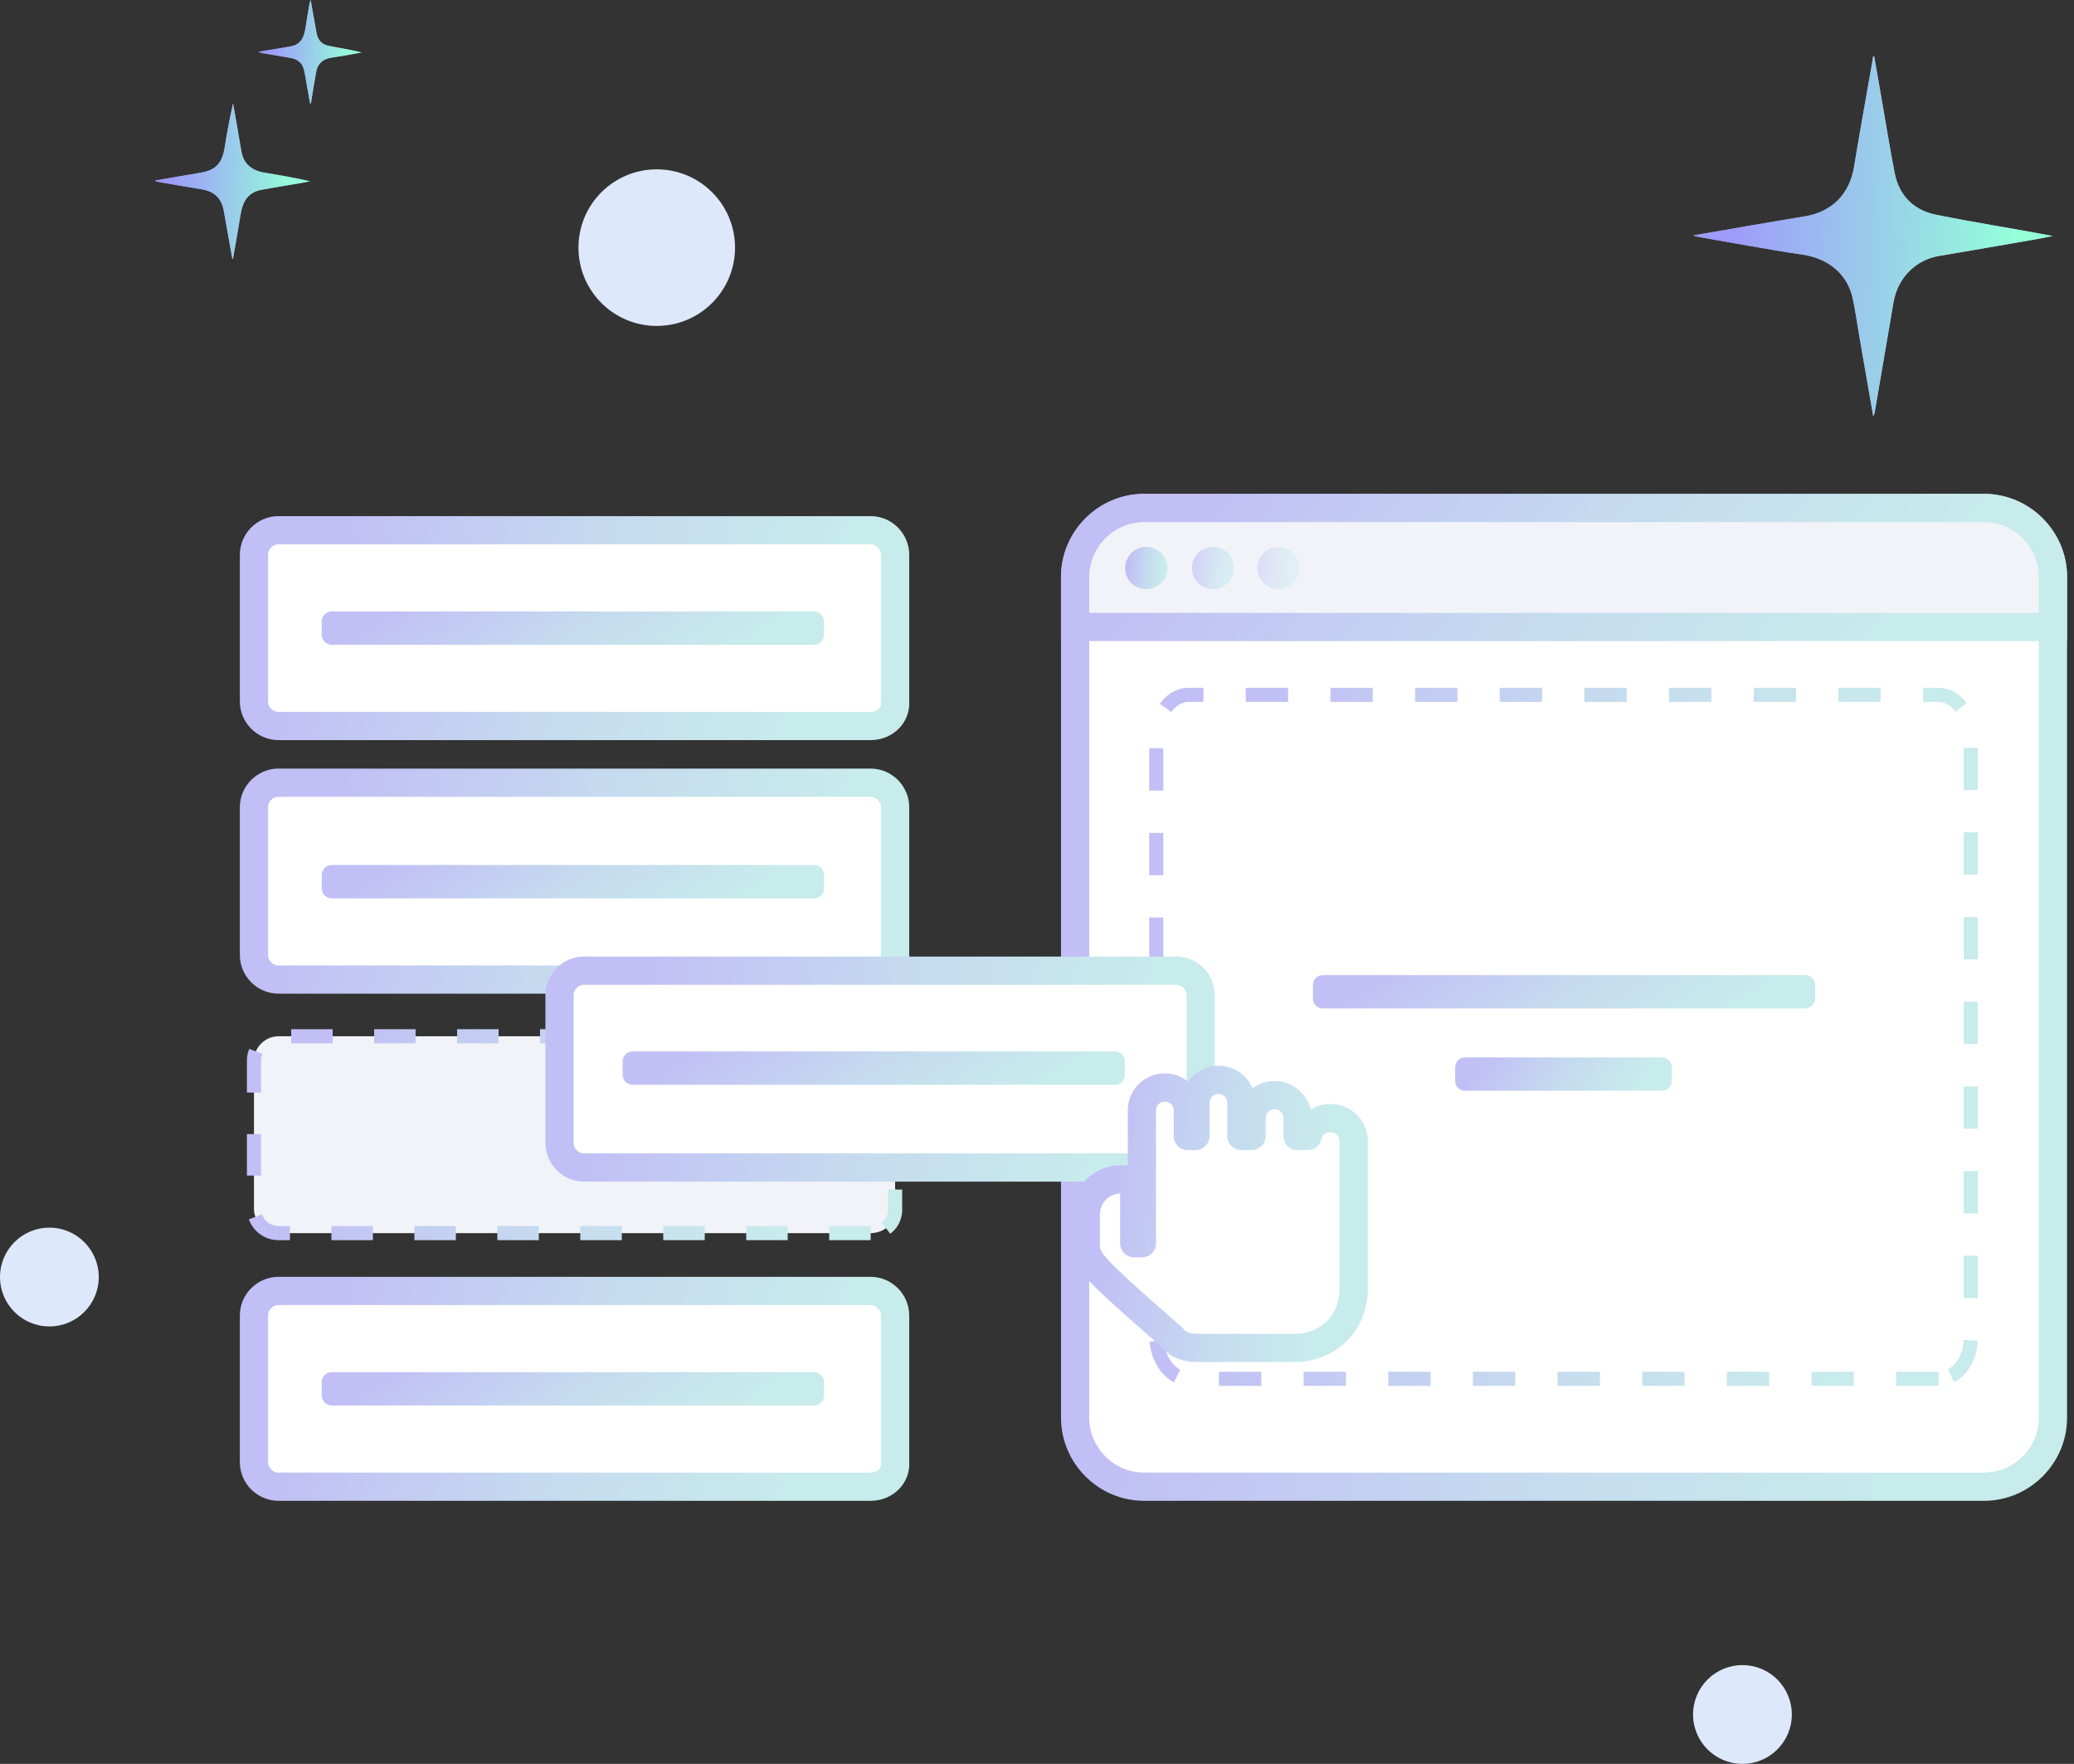 <svg width="147" height="125" viewBox="0 0 147 125" fill="none" xmlns="http://www.w3.org/2000/svg">
<rect x="0" y="0" width="147" height="125" fill="#333333" stroke="none"/>
<path d="M145.509 40.886V100.47C145.509 103.15 143.304 105.357 140.626 105.357H81.085C78.407 105.357 76.202 103.15 76.202 100.47V40.886C76.202 38.207 78.407 36 81.085 36H140.626C143.304 36 145.509 38.207 145.509 40.886Z" fill="white" stroke="url(#paint0_linear_250_6552)" stroke-width="2" stroke-miterlimit="10"/>
<path d="M145.509 40.886V44.433H76.202V40.886C76.202 38.207 78.407 36 81.085 36H140.626C143.304 36 145.509 38.207 145.509 40.886Z" fill="#F1F3F9" stroke="url(#paint1_linear_250_6552)" stroke-width="2" stroke-miterlimit="10"/>
<path d="M81.243 41.753C82.069 41.753 82.739 41.083 82.739 40.256C82.739 39.429 82.069 38.758 81.243 38.758C80.416 38.758 79.746 39.429 79.746 40.256C79.746 41.083 80.416 41.753 81.243 41.753Z" fill="url(#paint2_linear_250_6552)"/>
<path opacity="0.6" d="M85.969 41.753C86.795 41.753 87.465 41.083 87.465 40.256C87.465 39.429 86.795 38.758 85.969 38.758C85.142 38.758 84.472 39.429 84.472 40.256C84.472 41.083 85.142 41.753 85.969 41.753Z" fill="url(#paint3_linear_250_6552)"/>
<path opacity="0.4" d="M90.615 41.753C91.442 41.753 92.112 41.083 92.112 40.256C92.112 39.429 91.442 38.758 90.615 38.758C89.789 38.758 89.119 39.429 89.119 40.256C89.119 41.083 89.789 41.753 90.615 41.753Z" fill="url(#paint4_linear_250_6552)"/>
<path d="M137.397 97.712H84.236C82.975 97.712 81.952 96.327 81.952 94.622V52.33C81.952 50.626 82.975 49.241 84.236 49.241H137.397C138.657 49.241 139.681 50.626 139.681 52.33V94.622C139.76 96.327 138.736 97.712 137.397 97.712Z" stroke="url(#paint5_linear_250_6552)" stroke-miterlimit="10" stroke-dasharray="3 3"/>
<path d="M127.946 71.467H93.765C93.371 71.467 93.056 71.151 93.056 70.757V69.811C93.056 69.417 93.371 69.102 93.765 69.102H127.946C128.34 69.102 128.655 69.417 128.655 69.811V70.757C128.655 71.073 128.34 71.467 127.946 71.467Z" fill="url(#paint6_linear_250_6552)"/>
<path d="M117.786 77.299H103.846C103.452 77.299 103.137 76.984 103.137 76.59V75.644C103.137 75.25 103.452 74.934 103.846 74.934H117.786C118.18 74.934 118.495 75.25 118.495 75.644V76.59C118.495 76.984 118.18 77.299 117.786 77.299Z" fill="url(#paint7_linear_250_6552)"/>
<path d="M61.711 51.448H19.733C18.788 51.448 18 50.66 18 49.714V39.31C18 38.364 18.788 37.576 19.733 37.576H61.711C62.656 37.576 63.443 38.364 63.443 39.31V49.714C63.522 50.66 62.734 51.448 61.711 51.448Z" fill="white" stroke="url(#paint8_linear_250_6552)" stroke-width="2" stroke-miterlimit="10"/>
<path d="M57.694 45.694H23.514C23.12 45.694 22.805 45.379 22.805 44.985V44.039C22.805 43.645 23.12 43.33 23.514 43.33H57.694C58.088 43.33 58.403 43.645 58.403 44.039V44.985C58.403 45.379 58.088 45.694 57.694 45.694Z" fill="url(#paint9_linear_250_6552)"/>
<path d="M61.711 69.417H19.733C18.788 69.417 18 68.629 18 67.683V57.201C18 56.255 18.788 55.467 19.733 55.467H61.711C62.656 55.467 63.443 56.255 63.443 57.201V67.605C63.522 68.629 62.734 69.417 61.711 69.417Z" fill="white" stroke="url(#paint10_linear_250_6552)" stroke-width="2" stroke-miterlimit="10"/>
<path d="M61.711 87.387H19.733C18.788 87.387 18 86.599 18 85.653V75.171C18 74.225 18.788 73.437 19.733 73.437H61.711C62.656 73.437 63.443 74.225 63.443 75.171V85.574C63.522 86.599 62.734 87.387 61.711 87.387Z" fill="#F1F3F9" stroke="url(#paint11_linear_250_6552)" stroke-miterlimit="10" stroke-dasharray="2.94 2.94"/>
<path d="M57.694 63.664H23.514C23.12 63.664 22.805 63.349 22.805 62.955V62.009C22.805 61.615 23.12 61.3 23.514 61.3H57.694C58.088 61.3 58.403 61.615 58.403 62.009V62.955C58.403 63.349 58.088 63.664 57.694 63.664Z" fill="url(#paint12_linear_250_6552)"/>
<path d="M61.711 105.357H19.733C18.788 105.357 18 104.569 18 103.623V93.219C18 92.274 18.788 91.486 19.733 91.486H61.711C62.656 91.486 63.443 92.274 63.443 93.219V103.623C63.522 104.569 62.734 105.357 61.711 105.357Z" fill="white" stroke="url(#paint13_linear_250_6552)" stroke-width="2" stroke-miterlimit="10"/>
<path d="M57.694 99.603H23.514C23.12 99.603 22.805 99.288 22.805 98.894V97.948C22.805 97.554 23.12 97.239 23.514 97.239H57.694C58.088 97.239 58.403 97.554 58.403 97.948V98.894C58.403 99.288 58.088 99.603 57.694 99.603Z" fill="url(#paint14_linear_250_6552)"/>
<path d="M83.369 82.737H41.391C40.446 82.737 39.658 81.949 39.658 81.003V70.521C39.658 69.575 40.446 68.787 41.391 68.787H83.369C84.314 68.787 85.102 69.575 85.102 70.521V80.924C85.102 81.949 84.314 82.737 83.369 82.737Z" fill="white" stroke="url(#paint15_linear_250_6552)" stroke-width="2" stroke-miterlimit="10"/>
<path d="M94.317 79.238C95.221 79.238 95.944 79.961 95.944 80.866V91.361C95.944 93.714 94.136 95.523 91.785 95.523H84.914C84.19 95.523 83.467 95.342 83.106 94.799C81.478 93.352 78.042 90.457 77.319 89.371C77.138 89.009 76.957 88.828 76.957 88.466V86.114C76.957 84.666 78.042 83.58 79.489 83.58H80.393V88.104H80.936V78.695C80.936 77.79 81.659 77.066 82.563 77.066C83.467 77.066 84.19 77.79 84.19 78.695V80.504H84.733V78.152C84.733 77.247 85.456 76.523 86.36 76.523C87.264 76.523 87.988 77.247 87.988 78.152V80.504H88.711V79.238C88.711 78.333 89.434 77.609 90.338 77.609C91.243 77.609 91.966 78.333 91.966 79.238V80.504H92.689C92.87 79.78 93.412 79.238 94.317 79.238Z" fill="white" stroke="url(#paint16_linear_250_6552)" stroke-width="2" stroke-miterlimit="10" stroke-linecap="round" stroke-linejoin="round"/>
<path d="M79.02 76.875H44.839C44.445 76.875 44.13 76.56 44.13 76.166V75.22C44.13 74.826 44.445 74.511 44.839 74.511H79.02C79.414 74.511 79.729 74.826 79.729 75.22V76.166C79.729 76.56 79.414 76.875 79.02 76.875Z" fill="url(#paint17_linear_250_6552)"/>
<path d="M46.548 23.097C49.613 23.097 52.097 20.613 52.097 17.548C52.097 14.484 49.613 12 46.548 12C43.484 12 41 14.484 41 17.548C41 20.613 43.484 23.097 46.548 23.097Z" fill="#DEE8FB"/>
<path d="M3.5 94C5.433 94 7 92.433 7 90.5C7 88.567 5.433 87 3.5 87C1.567 87 0 88.567 0 90.5C0 92.433 1.567 94 3.5 94Z" fill="#DEE8FB"/>
<path d="M123.5 125C125.433 125 127 123.433 127 121.5C127 119.567 125.433 118 123.5 118C121.567 118 120 119.567 120 121.5C120 123.433 121.567 125 123.5 125Z" fill="#DEE8FB"/>
<g clip-path="url(#clip0_250_6552)">
<path d="M16.466 18.341C16.265 17.209 16.062 16.078 15.863 14.946C15.708 14.058 15.186 13.558 14.3 13.416C13.229 13.245 12.161 13.052 11.092 12.868C11.074 12.864 11.059 12.842 11 12.793C11.594 12.69 12.152 12.592 12.71 12.496C13.272 12.399 13.836 12.318 14.393 12.203C15.34 12.008 15.76 11.496 15.926 10.443C16.089 9.404 16.282 8.37 16.519 7.33C16.606 7.821 16.695 8.312 16.78 8.803C16.897 9.473 17 10.145 17.127 10.812C17.278 11.607 17.861 12.095 18.735 12.234C19.815 12.407 20.891 12.604 21.978 12.845C21.796 12.882 21.613 12.922 21.429 12.953C20.479 13.117 19.525 13.265 18.577 13.442C17.645 13.616 17.22 14.145 17.045 15.242C16.879 16.279 16.691 17.312 16.512 18.347C16.497 18.345 16.482 18.344 16.466 18.342V18.341Z" fill="#94A3B8"/>
<path d="M16.466 18.341C16.265 17.209 16.062 16.078 15.863 14.946C15.708 14.058 15.186 13.558 14.3 13.416C13.229 13.245 12.161 13.052 11.092 12.868C11.074 12.864 11.059 12.842 11 12.793C11.594 12.69 12.152 12.592 12.71 12.496C13.272 12.399 13.836 12.318 14.393 12.203C15.34 12.008 15.76 11.496 15.926 10.443C16.089 9.404 16.282 8.37 16.519 7.33C16.606 7.821 16.695 8.312 16.78 8.803C16.897 9.473 17 10.145 17.127 10.812C17.278 11.607 17.861 12.095 18.735 12.234C19.815 12.407 20.891 12.604 21.978 12.845C21.796 12.882 21.613 12.922 21.429 12.953C20.479 13.117 19.525 13.265 18.577 13.442C17.645 13.616 17.22 14.145 17.045 15.242C16.879 16.279 16.691 17.312 16.512 18.347C16.497 18.345 16.482 18.344 16.466 18.342V18.341Z" fill="url(#paint18_linear_250_6552)"/>
<path d="M21.977 7.33C21.894 6.861 21.813 6.391 21.728 5.922C21.668 5.588 21.622 5.251 21.537 4.924C21.411 4.437 21.068 4.181 20.579 4.101C19.899 3.989 19.218 3.871 18.539 3.754C18.48 3.743 18.423 3.711 18.32 3.672C19.095 3.542 19.819 3.423 20.541 3.298C21.237 3.178 21.528 2.811 21.661 1.925C21.747 1.351 21.848 0.78 21.945 0.208C21.953 0.158 21.979 0.111 22.019 0C22.168 0.839 22.298 1.61 22.445 2.377C22.536 2.855 22.832 3.159 23.311 3.251C24.082 3.401 24.857 3.533 25.637 3.716C25.18 3.799 24.724 3.885 24.267 3.965C23.965 4.017 23.66 4.05 23.36 4.112C22.832 4.223 22.509 4.562 22.411 5.084C22.272 5.827 22.16 6.573 22.038 7.318C22.017 7.322 21.997 7.326 21.977 7.331V7.33Z" fill="#94A3B8"/>
<path d="M21.977 7.33C21.894 6.861 21.813 6.391 21.728 5.922C21.668 5.588 21.622 5.251 21.537 4.924C21.411 4.437 21.068 4.181 20.579 4.101C19.899 3.989 19.218 3.871 18.539 3.754C18.48 3.743 18.423 3.711 18.32 3.672C19.095 3.542 19.819 3.423 20.541 3.298C21.237 3.178 21.528 2.811 21.661 1.925C21.747 1.351 21.848 0.78 21.945 0.208C21.953 0.158 21.979 0.111 22.019 0C22.168 0.839 22.298 1.61 22.445 2.377C22.536 2.855 22.832 3.159 23.311 3.251C24.082 3.401 24.857 3.533 25.637 3.716C25.18 3.799 24.724 3.885 24.267 3.965C23.965 4.017 23.66 4.05 23.36 4.112C22.832 4.223 22.509 4.562 22.411 5.084C22.272 5.827 22.16 6.573 22.038 7.318C22.017 7.322 21.997 7.326 21.977 7.331V7.33Z" fill="url(#paint19_linear_250_6552)"/>
</g>
<path d="M132.841 4.002C133.02 5.033 133.199 6.066 133.38 7.097C133.682 8.822 133.956 10.552 134.293 12.271C134.608 13.876 135.655 14.897 137.207 15.213C139.954 15.773 142.729 16.194 145.505 16.726C145.096 16.805 144.687 16.892 144.277 16.962C141.998 17.357 139.721 17.753 137.441 18.137C135.765 18.419 134.5 19.703 134.206 21.433C133.764 24.037 133.318 26.64 132.871 29.243C132.86 29.306 132.826 29.365 132.771 29.505C132.444 27.625 132.131 25.829 131.818 24.034C131.644 23.037 131.515 22.03 131.288 21.045C130.972 19.671 129.863 18.353 127.728 18.039C125.266 17.678 122.818 17.209 120.365 16.784C120.274 16.769 120.185 16.735 120 16.684C122.696 16.222 125.295 15.764 127.899 15.336C129.86 15.013 131.092 13.761 131.414 11.796C131.811 9.366 132.256 6.944 132.68 4.518C132.709 4.346 132.732 4.173 132.759 4C132.786 4 132.813 4 132.841 4.001V4.002Z" fill="#94A3B8"/>
<path d="M132.841 4.002C133.02 5.033 133.199 6.066 133.38 7.097C133.682 8.822 133.956 10.552 134.293 12.271C134.608 13.876 135.655 14.897 137.207 15.213C139.954 15.773 142.729 16.194 145.505 16.726C145.096 16.805 144.687 16.892 144.277 16.962C141.998 17.357 139.721 17.753 137.441 18.137C135.765 18.419 134.5 19.703 134.206 21.433C133.764 24.037 133.318 26.64 132.871 29.243C132.86 29.306 132.826 29.365 132.771 29.505C132.444 27.625 132.131 25.829 131.818 24.034C131.644 23.037 131.515 22.03 131.288 21.045C130.972 19.671 129.863 18.353 127.728 18.039C125.266 17.678 122.818 17.209 120.365 16.784C120.274 16.769 120.185 16.735 120 16.684C122.696 16.222 125.295 15.764 127.899 15.336C129.86 15.013 131.092 13.761 131.414 11.796C131.811 9.366 132.256 6.944 132.68 4.518C132.709 4.346 132.732 4.173 132.759 4C132.786 4 132.813 4 132.841 4.001V4.002Z" fill="url(#paint20_linear_250_6552)"/>
<defs>
<linearGradient id="paint0_linear_250_6552" x1="83.044" y1="54.303" x2="138.103" y2="59.883" gradientUnits="userSpaceOnUse">
<stop stop-color="#C1BFF5"/>
<stop offset="0.529" stop-color="#C5DAEF"/>
<stop offset="1" stop-color="#C8EBEC"/>
</linearGradient>
<linearGradient id="paint1_linear_250_6552" x1="83.044" y1="38.225" x2="115.866" y2="65.583" gradientUnits="userSpaceOnUse">
<stop stop-color="#C1BFF5"/>
<stop offset="0.529" stop-color="#C5DAEF"/>
<stop offset="1" stop-color="#C8EBEC"/>
</linearGradient>
<linearGradient id="paint2_linear_250_6552" x1="80.041" y1="39.549" x2="82.419" y2="39.79" gradientUnits="userSpaceOnUse">
<stop stop-color="#C1BFF5"/>
<stop offset="0.529" stop-color="#C5DAEF"/>
<stop offset="1" stop-color="#C8EBEC"/>
</linearGradient>
<linearGradient id="paint3_linear_250_6552" x1="84.768" y1="39.549" x2="87.145" y2="39.79" gradientUnits="userSpaceOnUse">
<stop stop-color="#C1BFF5"/>
<stop offset="0.529" stop-color="#C5DAEF"/>
<stop offset="1" stop-color="#C8EBEC"/>
</linearGradient>
<linearGradient id="paint4_linear_250_6552" x1="89.414" y1="39.549" x2="91.792" y2="39.79" gradientUnits="userSpaceOnUse">
<stop stop-color="#C1BFF5"/>
<stop offset="0.529" stop-color="#C5DAEF"/>
<stop offset="1" stop-color="#C8EBEC"/>
</linearGradient>
<linearGradient id="paint5_linear_250_6552" x1="87.651" y1="62.032" x2="133.321" y2="67.549" gradientUnits="userSpaceOnUse">
<stop stop-color="#C1BFF5"/>
<stop offset="0.529" stop-color="#C5DAEF"/>
<stop offset="1" stop-color="#C8EBEC"/>
</linearGradient>
<linearGradient id="paint6_linear_250_6552" x1="96.57" y1="69.726" x2="105.146" y2="82.821" gradientUnits="userSpaceOnUse">
<stop stop-color="#C1BFF5"/>
<stop offset="0.529" stop-color="#C5DAEF"/>
<stop offset="1" stop-color="#C8EBEC"/>
</linearGradient>
<linearGradient id="paint7_linear_250_6552" x1="104.653" y1="75.558" x2="113.249" y2="81.221" gradientUnits="userSpaceOnUse">
<stop stop-color="#C1BFF5"/>
<stop offset="0.529" stop-color="#C5DAEF"/>
<stop offset="1" stop-color="#C8EBEC"/>
</linearGradient>
<linearGradient id="paint8_linear_250_6552" x1="22.486" y1="41.237" x2="55.336" y2="52.152" gradientUnits="userSpaceOnUse">
<stop stop-color="#C1BFF5"/>
<stop offset="0.529" stop-color="#C5DAEF"/>
<stop offset="1" stop-color="#C8EBEC"/>
</linearGradient>
<linearGradient id="paint9_linear_250_6552" x1="26.319" y1="43.954" x2="34.895" y2="57.048" gradientUnits="userSpaceOnUse">
<stop stop-color="#C1BFF5"/>
<stop offset="0.529" stop-color="#C5DAEF"/>
<stop offset="1" stop-color="#C8EBEC"/>
</linearGradient>
<linearGradient id="paint10_linear_250_6552" x1="22.486" y1="59.148" x2="55.373" y2="70.015" gradientUnits="userSpaceOnUse">
<stop stop-color="#C1BFF5"/>
<stop offset="0.529" stop-color="#C5DAEF"/>
<stop offset="1" stop-color="#C8EBEC"/>
</linearGradient>
<linearGradient id="paint11_linear_250_6552" x1="22.486" y1="77.118" x2="55.373" y2="87.984" gradientUnits="userSpaceOnUse">
<stop stop-color="#C1BFF5"/>
<stop offset="0.529" stop-color="#C5DAEF"/>
<stop offset="1" stop-color="#C8EBEC"/>
</linearGradient>
<linearGradient id="paint12_linear_250_6552" x1="26.319" y1="61.923" x2="34.895" y2="75.018" gradientUnits="userSpaceOnUse">
<stop stop-color="#C1BFF5"/>
<stop offset="0.529" stop-color="#C5DAEF"/>
<stop offset="1" stop-color="#C8EBEC"/>
</linearGradient>
<linearGradient id="paint13_linear_250_6552" x1="22.486" y1="95.146" x2="55.336" y2="106.062" gradientUnits="userSpaceOnUse">
<stop stop-color="#C1BFF5"/>
<stop offset="0.529" stop-color="#C5DAEF"/>
<stop offset="1" stop-color="#C8EBEC"/>
</linearGradient>
<linearGradient id="paint14_linear_250_6552" x1="26.319" y1="97.863" x2="34.895" y2="110.958" gradientUnits="userSpaceOnUse">
<stop stop-color="#C1BFF5"/>
<stop offset="0.529" stop-color="#C5DAEF"/>
<stop offset="1" stop-color="#C8EBEC"/>
</linearGradient>
<linearGradient id="paint15_linear_250_6552" x1="44.144" y1="72.468" x2="77.027" y2="83.332" gradientUnits="userSpaceOnUse">
<stop stop-color="#C1BFF5"/>
<stop offset="0.529" stop-color="#C5DAEF"/>
<stop offset="1" stop-color="#C8EBEC"/>
</linearGradient>
<linearGradient id="paint16_linear_250_6552" x1="78.832" y1="81.537" x2="93.915" y2="83.066" gradientUnits="userSpaceOnUse">
<stop stop-color="#C1BFF5"/>
<stop offset="0.529" stop-color="#C5DAEF"/>
<stop offset="1" stop-color="#C8EBEC"/>
</linearGradient>
<linearGradient id="paint17_linear_250_6552" x1="47.645" y1="75.135" x2="56.22" y2="88.23" gradientUnits="userSpaceOnUse">
<stop stop-color="#C1BFF5"/>
<stop offset="0.529" stop-color="#C5DAEF"/>
<stop offset="1" stop-color="#C8EBEC"/>
</linearGradient>
<linearGradient id="paint18_linear_250_6552" x1="12.201" y1="11.143" x2="20.908" y2="11.423" gradientUnits="userSpaceOnUse">
<stop stop-color="#9F9BFB"/>
<stop offset="1" stop-color="#94FFD9"/>
</linearGradient>
<linearGradient id="paint19_linear_250_6552" x1="19.121" y1="2.538" x2="24.924" y2="2.724" gradientUnits="userSpaceOnUse">
<stop stop-color="#9F9BFB"/>
<stop offset="1" stop-color="#94FFD9"/>
</linearGradient>
<linearGradient id="paint20_linear_250_6552" x1="122.79" y1="12.829" x2="143.02" y2="13.479" gradientUnits="userSpaceOnUse">
<stop stop-color="#9F9BFB"/>
<stop offset="1" stop-color="#94FFD9"/>
</linearGradient>
<clipPath id="clip0_250_6552">
<rect width="27.125" height="33" fill="white" transform="translate(11)"/>
</clipPath>
</defs>
</svg>
